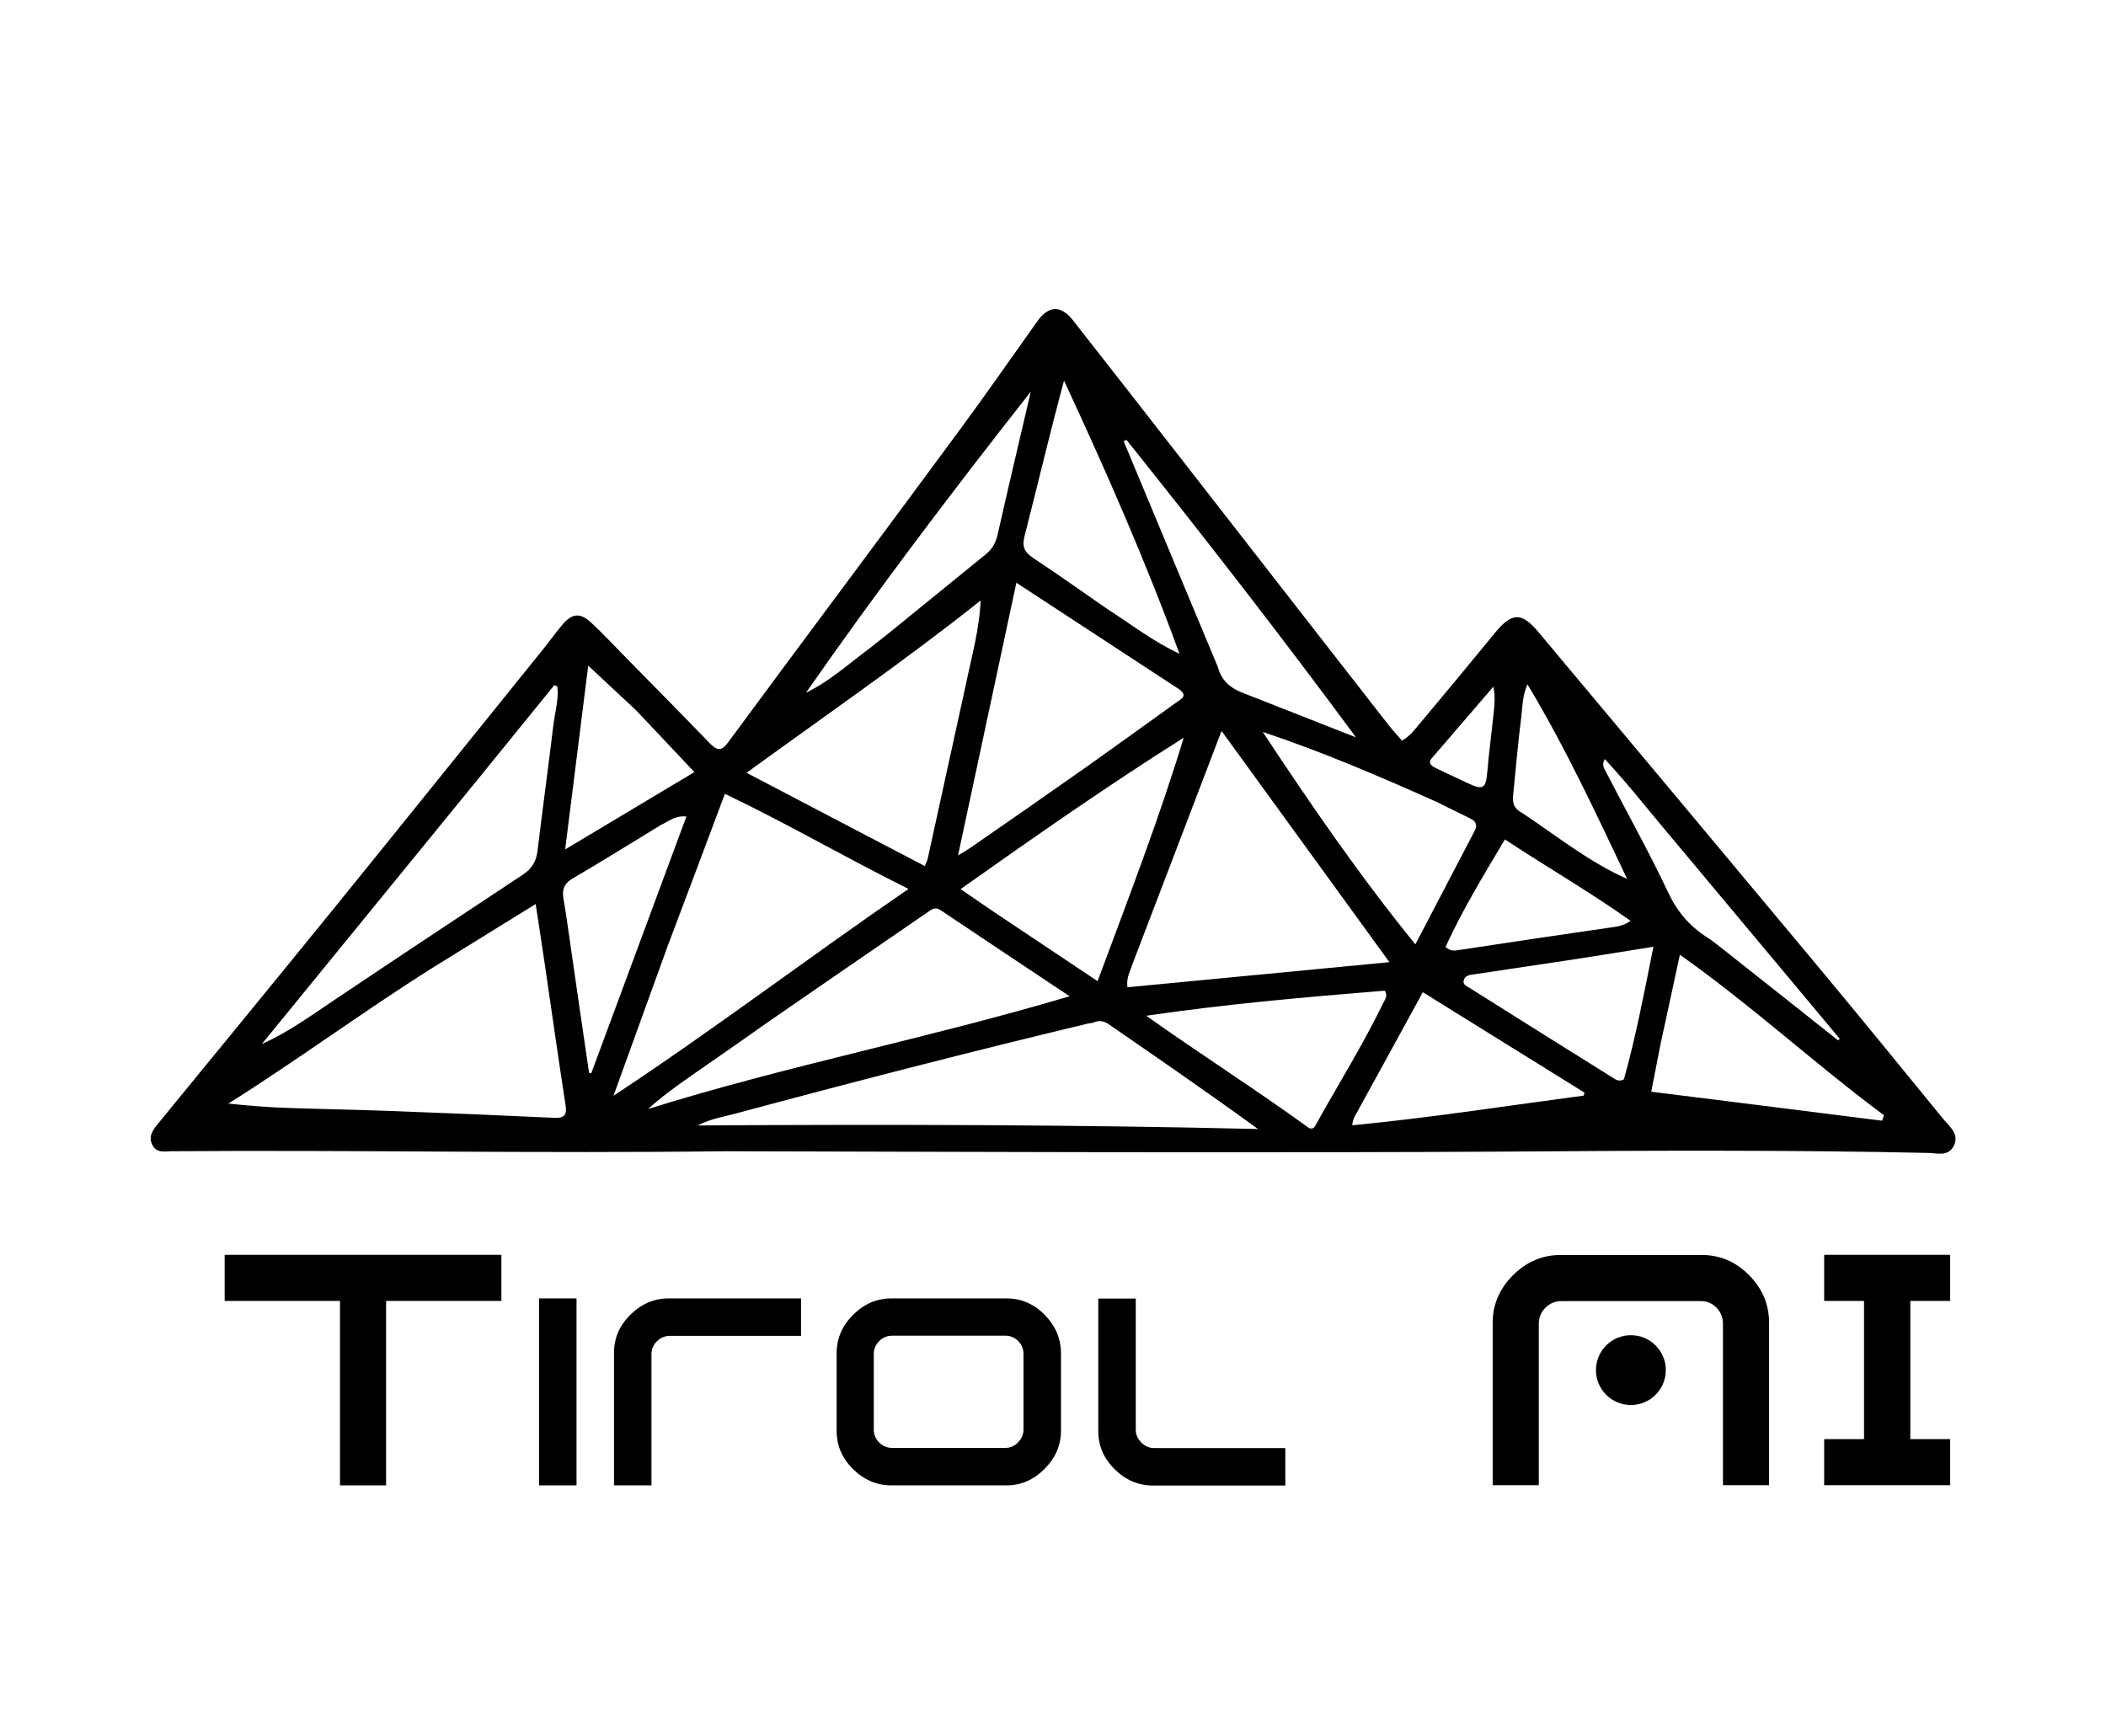 <?xml version="1.0" encoding="utf-8"?>
<!-- Generator: Adobe Illustrator 27.1.1, SVG Export Plug-In . SVG Version: 6.00 Build 0)  -->
<svg version="1.1" id="Layer_1" xmlns="http://www.w3.org/2000/svg" xmlns:xlink="http://www.w3.org/1999/xlink" x="0px" y="0px"
	 viewBox="0 0 1242 1024" style="enable-background:new 0 0 1242 1024;" xml:space="preserve">
<path d="M1146.2,660.2c-25-30.7-50.1-61.4-75.5-91.9c-54.4-65.3-108.9-130.4-163.5-195.6c-9.9-11.8-15.6-11.5-25.5,0.5
	c-14.7,18-29.6,35.9-44.5,53.7c-3,3.5-5.7,7.4-10.4,9.9c-2.7-3.1-5.2-5.8-7.6-8.8c-11.1-14.2-22.2-28.4-33.3-42.7
	c-29.9-38.4-59.8-76.8-89.7-115.2c-21.2-27.2-42.3-54.3-63.6-81.4c-6.9-8.8-14.3-8.4-20.7,0.6c-15.2,21.3-30,42.7-45.5,63.7
	C521,314.7,475,376,429.5,437.7c-4,5.5-6.5,5.2-10.9,0.7c-16.7-17.3-33.5-34.3-50.3-51.4c-6.5-6.6-12.8-13.4-19.6-19.7
	c-6.4-6-11.2-5.7-16.9,1c-3.8,4.5-7.3,9.4-11,14c-41.6,51.5-83,103.1-124.7,154.5c-34.1,42-68.4,83.8-102.7,125.7
	c-3.1,3.8-6.1,7.5-3.6,12.7c2.4,5,7.2,3.9,11.3,3.8c108.5-0.8,217.1,1.4,326.3,0c92.6,0.2,184.5,0.6,276.4,0.6c62,0,124,0,186-0.4
	c82.4-0.6,164.8-1,247.2,0.8c5.4,0.1,12,2.4,15.3-4.3C1155.6,668.8,1149.8,664.5,1146.2,660.2z M946.4,447.7
	c14.9,16,28,33,41.9,49.3c32.7,39.1,64.7,77.4,96.7,115.7c-0.3,0.3-0.7,0.6-1,0.9c-22.6-17.9-45.2-35.9-67.8-53.7
	c-3.2-2.5-6.3-5.1-9.7-7.2c-10.1-6.5-17.3-14.9-22.6-26.1c-11.2-23.8-24.1-46.8-36.2-70.2C946.7,454,944.1,451.8,946.4,447.7z
	 M892.3,469.8c1.6-15.8,2.9-31.6,4.9-47.3c0.7-5.8,0.6-11.8,3.6-18.9c22.5,37.4,40.4,76.1,58.8,114.8
	c-22.9-10.2-41.9-25.7-62.2-39.1C892.8,476.9,892,473.6,892.3,469.8z M887.5,495.1c24.9,16.4,50,30.9,74.1,48
	c-3.2,2.3-5.9,3-8.7,3.5c-31.3,4.5-61.4,9-91.6,13.6c-2.9,0.4-5.6,1.3-8.8-1.7C862.4,536.8,874.9,516.3,887.5,495.1z M845,446.5
	c12-13.9,23.4-27.2,35.7-41.5c1.2,6.1,0.7,10.7,0.2,15.3c-1.2,11.7-2.8,23.4-3.8,35.2c-0.8,9.5-2.5,10.7-11.3,6.5
	c-6.4-3-12.9-6-19.3-9.1C843.5,451.4,841.9,449.5,845,446.5z M847.1,472.9c7.4,3.6,13.7,6.7,20.1,9.9c3.1,1.5,4.2,3.8,2.6,7
	c-11.5,22-23,44-35.1,67.2c-32.8-40.4-61.7-82.4-90-125.3C779.8,443.4,813.6,457.9,847.1,472.9z M698.1,435.1
	c-14.7,48.4-32.8,95.1-50.8,143.6c-20.8-13.9-40.8-27.3-60.8-40.6c-6.8-4.7-12.9-8.8-20-13.7C610.3,493.4,653.2,463.4,698.1,435.1z
	 M565,504.5c11.6-54.1,22.8-106.8,34.4-160.8c32.4,21.2,64.1,41.9,95.8,62.7c5.3,3.8,1.9,5.6-0.6,7.3c-18.1,13-36.2,26.1-54.4,39
	c-22.7,16-45.5,31.8-68.3,47.6C570,501.6,568.2,502.6,565,504.5z M667.8,568.8c17.6-45.9,34.7-90.9,52.6-137.7
	c33.4,46,65.5,90.3,99,136.4c-53.1,5.1-103.7,9.9-154.5,14.8C664.1,576.5,666.6,572.8,667.8,568.8z M664.3,259.4
	c46.1,57.6,91.4,115.9,135.4,175.5c-22.5-8.8-44.9-17.7-67.4-26.5c-7.1-2.8-12-7.3-14-14.8c-18.8-45.1-37.2-89.2-55.6-133.3
	C663.2,260,663.7,259.7,664.3,259.4z M627.5,224.5c24.6,52.9,48,106.1,68.1,161.1c-15.5-7.2-28.7-17.5-42.7-26.5
	c-15.1-10.4-29.2-20.5-43.6-30c-5-3.3-6.7-6.5-5.1-12.8C612,285.8,619.2,255.2,627.5,224.5z M607.9,231c-6.9,29.5-13.4,57-19.6,84.5
	c-1.1,4.7-3.2,8.4-6.8,11.3c-18.4,15-36.8,29.9-55.2,44.9c-4.2,3.4-8.5,6.8-12.8,10.2c-13,9.6-24.3,20-38.2,26.7
	C517.2,348.5,561.3,290.2,607.9,231z M578.3,354.2c-0.7,17.3-5.3,32.9-8.5,48.7c-7.8,35.3-15.2,69.5-22.7,103.6
	c-0.2,1.1-0.9,2.2-1.7,4.3c-34.8-18.2-69.3-36.2-105.1-55C486.9,421.9,533.7,389.7,578.3,354.2z M346.9,392.6
	c9.8,9.1,19,17.7,28.2,26.3c11.6,12.2,22.4,23.8,34.4,36.5c-25.7,15.4-50.2,30-76.2,45.6C337.9,464.3,342.3,429.1,346.9,392.6z
	 M283.8,457.2c14.8-18.2,28.9-35.6,43.1-53.1c0.6,0.3,1.2,0.6,1.8,0.8c0.9,7.6-1.4,15-2.3,22.4c-3,24.8-6.4,49.7-9.4,74.5
	c-0.7,6.1-3.3,10.5-8.4,13.9c-37.6,24.9-75.2,49.8-112.6,74.9c-13.4,9-26.4,18.4-41.6,25.2C197.4,563.1,240.6,510.1,283.8,457.2z
	 M326.7,659.3c-31.7-1.5-63.5-2.8-95.2-4c-20.4-0.8-40.8-1.1-61.2-1.8c-11.8-0.4-23.5-1.3-35.6-2.6c40.8-25.7,79.5-54.3,120.1-79.9
	c20.6-12.8,40.4-25,61.1-37.8c1.8,11.9,3.5,22.7,5.1,33.6c4.2,28.3,8.1,56.5,12.5,84.8C334.5,657.6,332.9,659.6,326.7,659.3z
	 M347.4,632.8c-4.2-28.7-8.4-57.3-12.5-86c-0.8-5.6-1.6-11.2-2.6-16.8c-0.9-5.2,0.3-8.8,5.3-11.8c17.6-10.3,34.9-21.1,52.3-31.7
	c4.9-2.3,8.3-5.6,14.9-4.9c-18.9,51-37.5,101.2-56.1,151.4C348.3,632.9,347.9,632.8,347.4,632.8z M393.6,558.4
	c11.5-30.5,22.6-59.9,33.9-90.2c36.3,17.3,70.5,37.3,108.3,56.1c-59.5,40.8-115,83.1-174,122C372.7,616.2,383.1,587.3,393.6,558.4z
	 M417.4,627.7c12.3-8.5,24.5-17.1,36.7-25.7c31.3-21.6,61.8-42.6,92.3-63.5c2.4-1.6,4.7-4.1,8.3-1.7c24.8,16.6,49.6,33.2,76.1,50.8
	c-83.3,24.8-167.1,41-248.6,66.5C393.1,644.2,405.4,636.1,417.4,627.7z M411.4,663.8c8.1-4.1,15.4-5.1,22.4-7
	c69-18.6,138.2-36.4,207.8-53.1c0.9-0.2,1.9-0.3,2.8-0.4c5.3-2.5,8.4,0,11.5,2.2c28.7,19.8,57.4,39.6,86,60.4
	C632.2,663.3,522.7,663.1,411.4,663.8z M772.1,665.4c-31.9-23.1-64.3-43.7-96.1-66.3c46.8-6.9,93.9-11,140.7-14.8
	c1.8,3.2,0.2,5-0.7,6.8c-11.8,24.4-26.1,47.4-39.3,71C775.7,663.8,775.1,666.4,772.1,665.4z M934,646.2
	c-45.3,6-90.6,13.1-136.5,17.5c0.3-4.7,2.7-6.9,3.9-9.7c12.7-23.1,24.9-45.3,37.7-68.8c32.3,20.1,63.8,39.6,95.3,59.2
	C934.3,645,934.2,645.6,934,646.2z M950.6,635.3c-28-17.5-56-35-83.9-52.6c-1.7-1.1-4.3-1.9-3.4-4.7c0.7-2.4,2.9-2.9,5.1-3.2
	c19.4-2.9,38.8-5.8,58.2-8.7c16.6-2.6,31.9-5,48.5-7.7c-5.5,27.3-10.4,53.2-17.4,78.2C954.5,638.3,952.5,636.5,950.6,635.3z
	 M1109.9,661c-45.1-5.7-90.2-11.4-136.1-17.1c2.1-10.6,3.8-19.6,5.6-28.6c3.9-17.7,7.4-34.3,11.3-52.2
	c42.7,30.2,79.8,64.6,120.4,94.7C1110.7,658.9,1110.3,659.9,1109.9,661z"/>
<path d="M132.5,740.1v27.2h68v108.8h27.2V767.3h68v-27.2H132.5z"/>
<path d="M317.9,765.8v110.3H340V765.8H317.9z"/>
<path d="M394.5,765.8c-8.7,0-16.2,3.2-22.7,9.6c-6.5,6.4-9.7,13.9-9.7,22.6v78.1h22.1v-77.4c0-3,1.1-5.5,3.2-7.6
	c2.1-2.1,4.7-3.2,7.6-3.2h77.4v-22.1H394.5z"/>
<path d="M616.1,775.5c-6.4-6.5-13.9-9.7-22.6-9.7h-67.7c-8.7,0-16.2,3.2-22.7,9.7c-6.5,6.5-9.7,14-9.7,22.7v45.7
	c0,8.7,3.2,16.2,9.7,22.6c6.5,6.4,14,9.6,22.7,9.6h67.7c8.5,0,16-3.2,22.5-9.7c6.5-6.5,9.7-14,9.7-22.5v-45.7
	C625.7,789.6,622.5,782,616.1,775.5z M603.6,843.2c0,2.8-1.1,5.3-3.2,7.5c-2.1,2.2-4.6,3.3-7.4,3.3h-66.9c-2.9,0-5.5-1.1-7.6-3.2
	c-2.1-2.1-3.2-4.7-3.2-7.6v-44.6c0-3,1.1-5.5,3.2-7.6c2.1-2.1,4.7-3.2,7.6-3.2H593c2.9,0,5.4,1.1,7.5,3.2c2.1,2.1,3.1,4.7,3.1,7.6
	V843.2z"/>
<path d="M680.6,854.1c-2.8,0-5.3-1.1-7.5-3.3c-2.2-2.2-3.3-4.7-3.3-7.5v-77.4h-22.1v78.1c0,8.7,3.2,16.2,9.7,22.6
	c6.5,6.4,14,9.6,22.7,9.6h77.9v-22.1H680.6z"/>
<line x1="-97.6" y1="764.7" x2="-97.6" y2="740.1"/>
<g>
	<path d="M1031.5,752.1c-7.9-8-17.2-11.9-27.8-11.9h-83.4c-10.7,0-20,4-28,11.9c-8,8-12,17.3-12,28V876h27.2v-95.3
		c0-3.6,1.3-6.8,3.9-9.4c2.6-2.6,5.7-3.9,9.4-3.9h82.3c3.6,0,6.7,1.3,9.2,3.9c2.5,2.6,3.8,5.7,3.8,9.4V876h27.2v-95.9
		C1043.3,769.4,1039.4,760.1,1031.5,752.1z"/>
	<path d="M1150.1,767.3v-27.2h-74.3v27.2h23.5v81.5h-23.5V876h74.3v-27.2h-23.5v-81.5H1150.1z"/>
	<line x1="1016.2" y1="848.8" x2="1016.2" y2="821.6"/>
	<circle cx="961.8" cy="808.1" r="20.6"/>
</g>
</svg>
